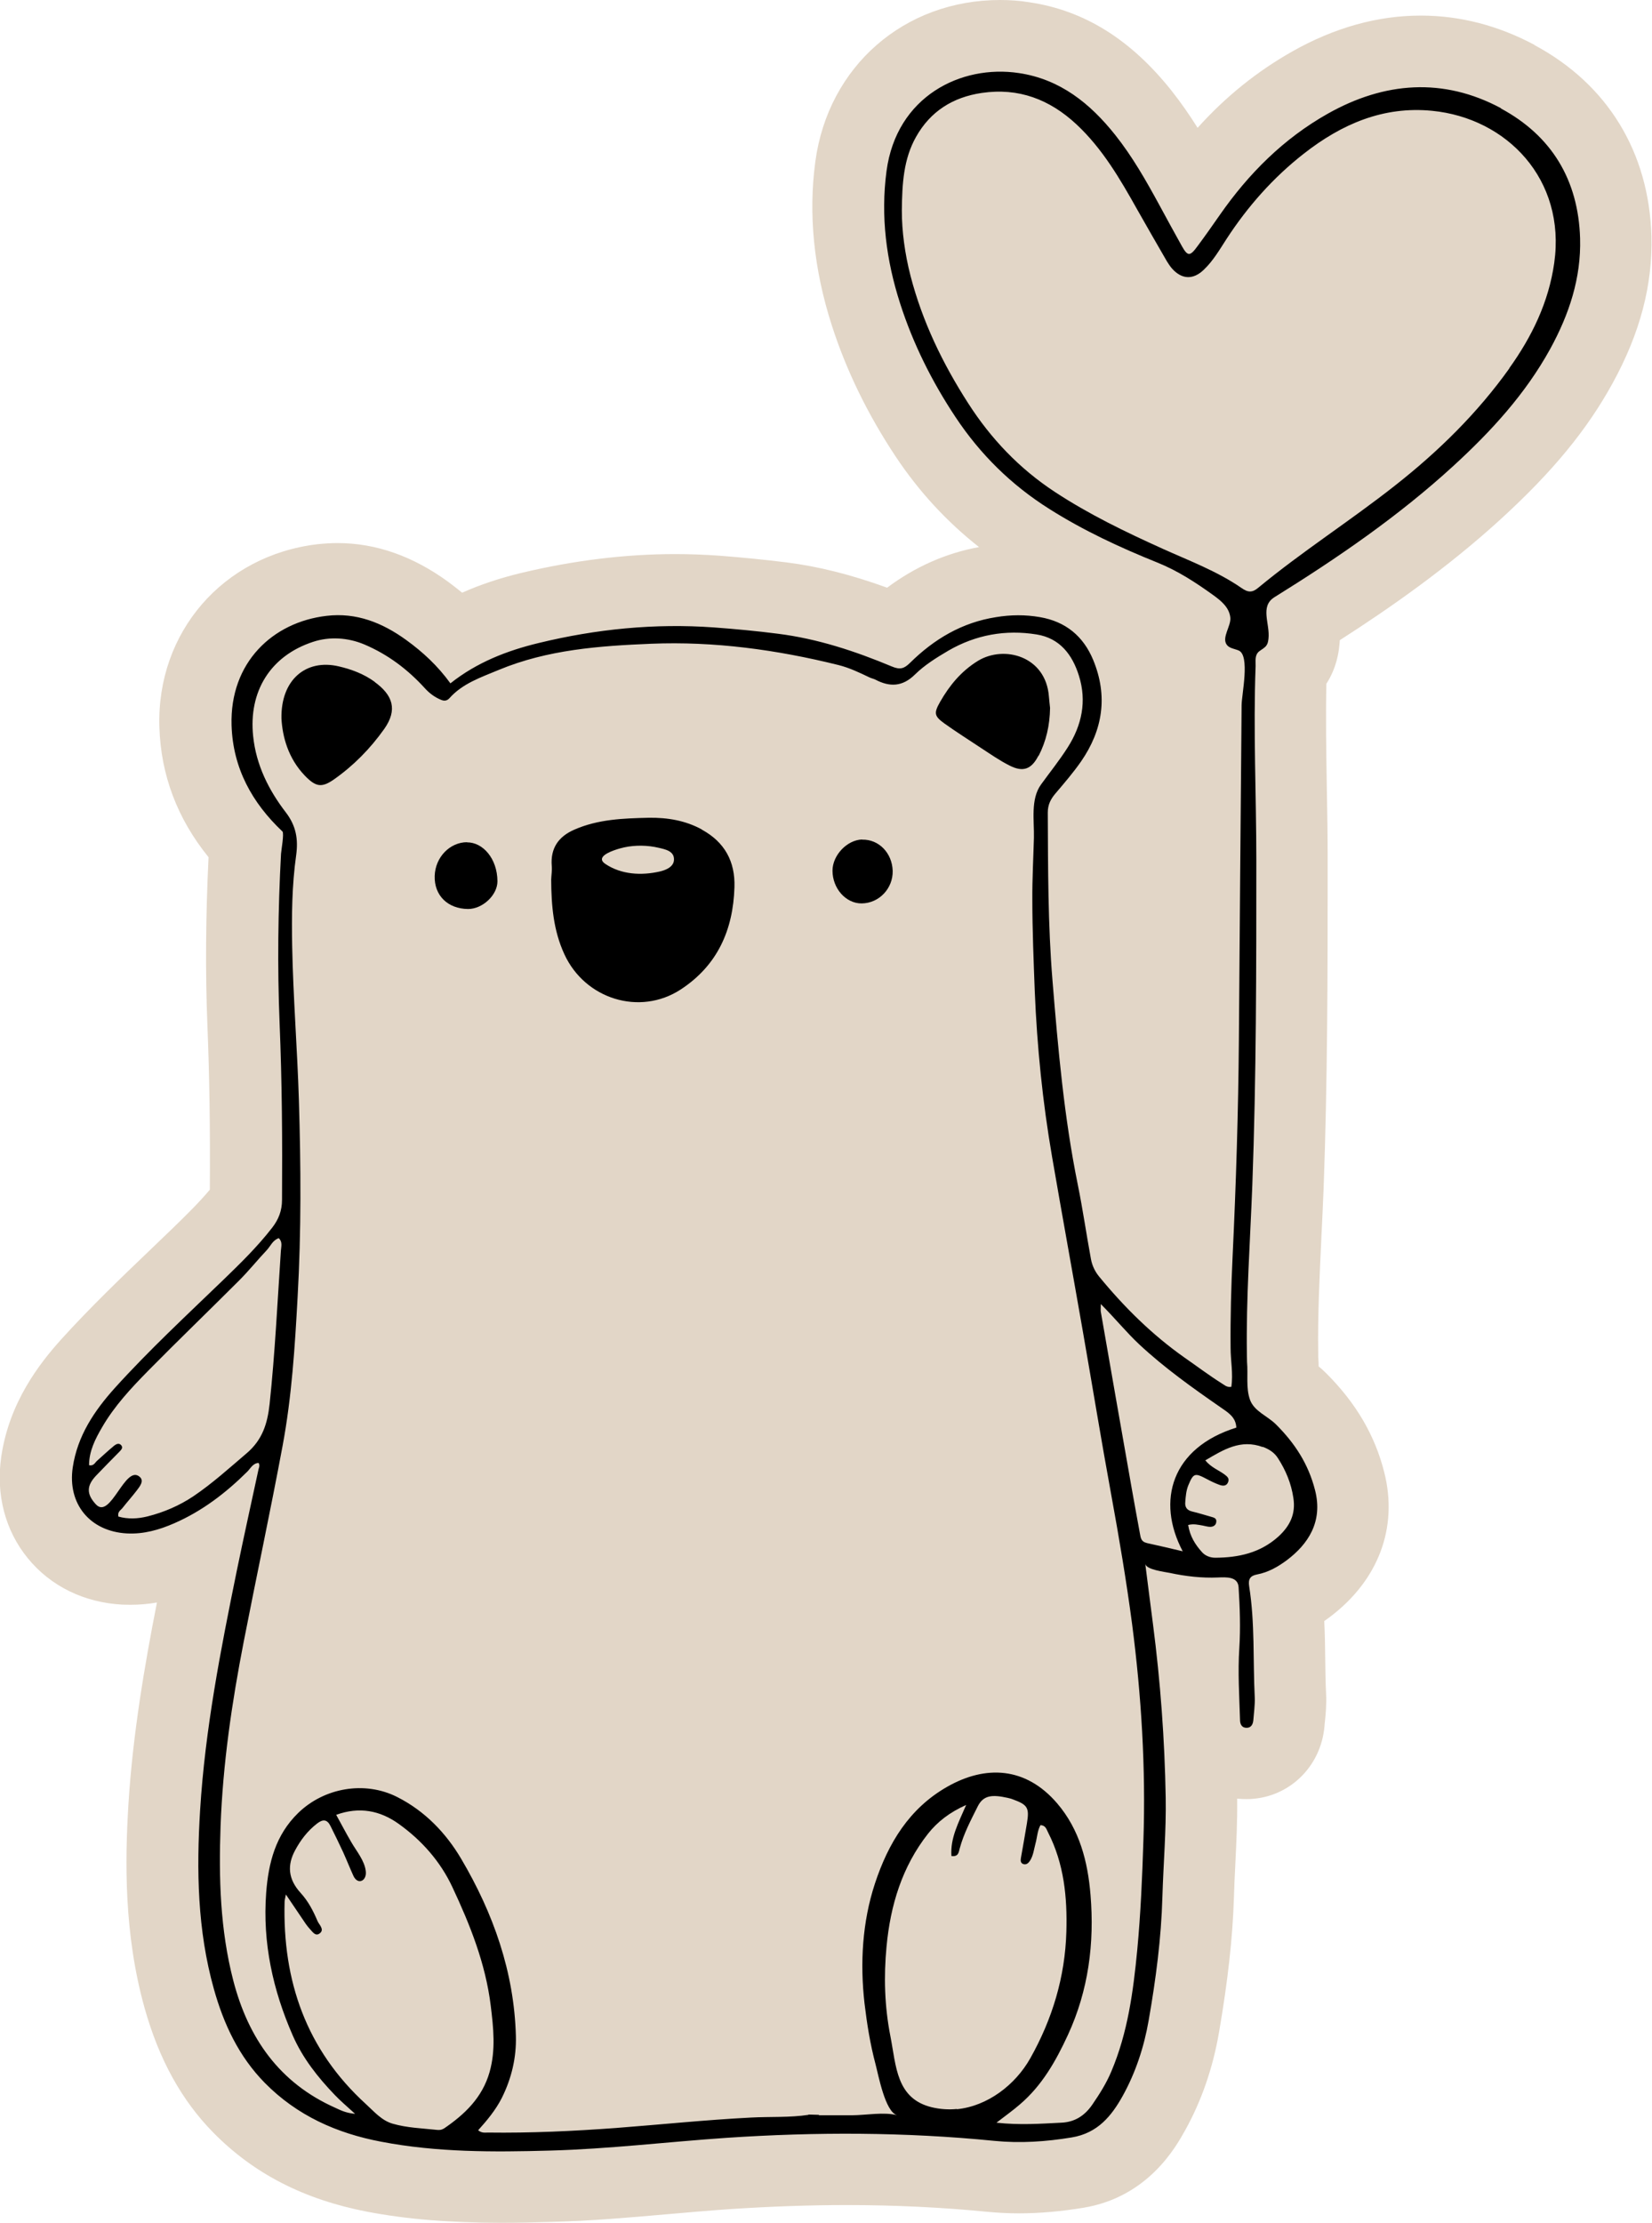<?xml version="1.0" encoding="UTF-8"?>
<svg id="Layer_2" data-name="Layer 2" xmlns="http://www.w3.org/2000/svg" viewBox="0 0 115.57 155.45">
  <g id="Layer_1-2" data-name="Layer 1">
    <g>
      <path d="m107.37,3.15c-2.56-1.37-5.24-2.06-7.98-2.06-3.01,0-6.03.84-8.97,2.5-2.46,1.39-4.66,3.15-6.64,5.35-.55-.88-1.16-1.76-1.84-2.62-2.85-3.57-6.09-5.59-9.92-6.16C71.35.05,70.66,0,69.97,0c-6.72,0-12.03,4.64-12.93,11.29-.5,3.69-.11,7.55,1.15,11.46,1.01,3.15,2.51,6.23,4.47,9.18,1.62,2.44,3.58,4.56,5.83,6.33-2.3.42-4.46,1.37-6.43,2.84-2.54-.92-4.82-1.49-7.05-1.77-1.53-.19-3.12-.35-4.72-.47-1.01-.07-2.04-.11-3.06-.11-3.51,0-7.13.45-10.77,1.32-1.5.36-2.87.82-4.13,1.38-.32-.26-.65-.52-.99-.77-2.46-1.79-5.05-2.7-7.72-2.7-.47,0-.94.03-1.41.08-6.61.78-11.26,6.16-11.06,12.78.1,3.37,1.26,6.42,3.44,9.11-.2,4.12-.23,8.08-.08,11.76.14,3.46.2,7.12.17,11.49-.73.87-1.58,1.71-2.59,2.69-.51.49-1.02.98-1.53,1.47-2.08,1.99-4.24,4.06-6.27,6.3-1.53,1.7-3.64,4.4-4.2,8.2-.39,2.65.27,5.18,1.86,7.12,1.59,1.95,3.94,3.1,6.62,3.24.19,0,.38.01.56.01.61,0,1.23-.05,1.85-.16-.85,4.32-1.7,9.25-2,14.19-.23,3.86-.32,8.96,1.13,14.15,1.01,3.61,2.59,6.48,4.83,8.75,2.83,2.87,6.35,4.67,10.77,5.52,2.74.52,5.71.77,9.35.77,1.3,0,2.57-.03,3.53-.06,2.76-.07,5.47-.31,8.1-.54,1.46-.13,2.98-.26,4.44-.36,2.76-.18,5.48-.28,8.07-.28,3.38,0,6.69.16,9.85.47.73.07,1.48.11,2.23.11,1.44,0,2.91-.13,4.51-.39,4.53-.75,6.47-4.25,7.11-5.4,1.15-2.06,1.95-4.37,2.38-6.87.62-3.61.95-6.58,1.04-9.36.02-.77.06-1.55.1-2.38.07-1.48.15-3.02.13-4.6,0,0,.01,0,.02,0,.21.02.42.03.63.03,2.87,0,5.22-2.2,5.46-5.12,0-.1.02-.21.03-.31.05-.5.12-1.18.08-1.95-.04-.77-.05-1.58-.06-2.42-.01-.87-.02-1.75-.07-2.65.13-.09.26-.19.4-.29,3.39-2.56,4.78-6.24,3.8-10.11-.65-2.59-1.98-4.85-4.05-6.92-.18-.18-.36-.34-.54-.49,0-.21-.01-.43-.03-.66v-.05c0-.08,0-.16,0-.24-.04-2.63.09-5.26.22-8.05.06-1.15.11-2.34.16-3.53.27-7.4.28-14.88.28-22.12v-.81c0-1.7-.03-3.41-.06-5.06-.04-2.49-.08-4.85-.03-7.22,0,0,0,0,0,0,.73-1.13.86-2.24.9-2.61.02-.15.03-.3.04-.44,3.45-2.21,7.53-5.05,11.32-8.52,3.59-3.29,5.99-6.21,7.77-9.46,1.92-3.5,2.8-6.86,2.71-10.28-.17-5.88-3.08-10.63-8.19-13.36Z" style="fill: #e2d6c7; stroke-width: 0px;"/>
      <g>
        <path d="m49.1,58.01c-1.15-.63-2.41-.84-3.71-.82-1.78.04-3.56.1-5.23.84-1.09.48-1.66,1.29-1.56,2.53.03.32-.03.64-.04.96.01,1.79.15,3.54.92,5.21,1.44,3.14,5.27,4.34,8.14,2.47,2.57-1.68,3.67-4.16,3.76-7.15.06-1.81-.69-3.16-2.28-4.03Zm-2.95,2.94c-1.28.29-2.68.22-3.8-.53-.28-.19-.29-.36-.16-.52.28-.34,1.24-.59,1.48-.64.79-.17,1.65-.15,2.41.03.47.11,1.09.23,1.07.83-.01.5-.56.73-1,.83Z" style="stroke-width: 0px;"/>
        <path d="m26.22,47.69c-.75-.55-1.62-.88-2.53-1.09-2.27-.53-4.05.92-4,3.65.07,1.26.46,2.78,1.65,4.01.75.77,1.16.85,2.02.25,1.38-.97,2.54-2.15,3.52-3.53.95-1.35.6-2.36-.66-3.28Z" style="stroke-width: 0px;"/>
        <path d="m72.66,52.86c.53-1.03.78-2.13.8-3.35-.02-.23-.06-.51-.08-.79-.21-2.84-3.14-3.62-4.97-2.5-1.17.72-1.98,1.71-2.64,2.86-.44.78-.43.99.29,1.51.84.6,1.71,1.15,2.57,1.72.66.43,1.3.88,2,1.23.94.48,1.53.26,2.01-.68Z" style="stroke-width: 0px;"/>
        <path d="m32.67,58.9c-1.19,0-2.22,1.04-2.26,2.36-.04,1.37.92,2.3,2.34,2.31,1,0,2.05-.96,2.05-1.94-.01-1.6-1.03-2.73-2.13-2.72Z" style="stroke-width: 0px;"/>
        <path d="m60.31,58.71c-1.05.03-2.07,1.1-2.07,2.18,0,1.25.94,2.3,2.04,2.29,1.22-.01,2.2-1.05,2.17-2.28-.04-1.25-.97-2.21-2.14-2.18Z" style="stroke-width: 0px;"/>
        <path d="m105.01,7.57c-4.05-2.17-8.16-1.85-12.12.38-3.09,1.74-5.54,4.19-7.56,7.09-.51.73-1.02,1.46-1.55,2.17-.53.73-.69.73-1.1,0-.54-.96-1.06-1.93-1.59-2.9-.92-1.69-1.87-3.36-3.07-4.87-1.75-2.2-3.85-3.9-6.74-4.33-4.05-.61-8.56,1.63-9.26,6.85-.42,3.16-.02,6.25.95,9.26.91,2.83,2.23,5.47,3.87,7.94,1.73,2.61,3.91,4.76,6.58,6.44,2.39,1.51,4.93,2.69,7.54,3.74,1.44.58,2.68,1.39,3.93,2.29.54.39,1.1.85,1.18,1.55.07.59-.62,1.4-.25,1.91.18.25.54.28.83.4.82.34.21,3.09.21,3.84-.07,7.79-.13,15.59-.19,23.38-.04,5.05-.2,10.11-.44,15.16-.1,2.13-.16,4.26-.14,6.39,0,.91.19,1.82.05,2.73-.33.05-.5-.15-.71-.27-.87-.55-1.69-1.17-2.54-1.76-2.29-1.61-4.25-3.55-6.02-5.71-.28-.35-.47-.76-.55-1.2-.32-1.73-.57-3.48-.92-5.2-.96-4.72-1.38-9.5-1.77-14.28-.32-3.9-.31-7.82-.33-11.74,0-.55.2-.94.53-1.33.62-.73,1.25-1.46,1.8-2.25,1.52-2.2,1.89-4.57.85-7.09-.69-1.67-1.93-2.69-3.72-3-1.03-.18-2.06-.17-3.08,0-2.38.37-4.34,1.54-6.02,3.2-.4.39-.68.5-1.27.25-2.56-1.07-5.19-1.94-7.97-2.29-1.48-.19-2.97-.33-4.46-.44-4.16-.3-8.25.11-12.28,1.09-2.2.53-4.32,1.35-6.17,2.82-.89-1.23-1.93-2.19-3.09-3.03-1.67-1.21-3.49-1.94-5.58-1.69-3.76.44-6.77,3.26-6.64,7.65.09,2.99,1.43,5.42,3.56,7.43.13.13-.09,1.36-.1,1.56-.21,3.91-.26,7.91-.1,11.83.17,4.12.2,8.25.17,12.37,0,.76-.24,1.37-.69,1.95-1.03,1.33-2.23,2.5-3.43,3.66-2.56,2.47-5.17,4.89-7.56,7.53-1.45,1.61-2.63,3.36-2.96,5.57-.38,2.55,1.2,4.48,3.79,4.62,1.17.06,2.26-.25,3.31-.71,1.95-.85,3.61-2.12,5.11-3.61.23-.23.39-.59.79-.61.1.16.04.3,0,.43-.51,2.36-1.03,4.72-1.52,7.09-1.13,5.54-2.22,11.09-2.57,16.76-.26,4.21-.19,8.4.96,12.5.69,2.47,1.75,4.73,3.57,6.58,2.25,2.28,5.02,3.52,8.14,4.11,3.91.75,7.85.73,11.8.62,4.13-.11,8.23-.61,12.34-.89,6.26-.42,12.5-.41,18.75.21,1.81.18,3.6.06,5.42-.24,1.81-.3,2.78-1.5,3.56-2.9.91-1.64,1.5-3.44,1.82-5.29.5-2.86.88-5.74.96-8.65.07-2.31.27-4.62.23-6.93-.07-4.06-.37-8.11-.89-12.13-.18-1.37-.35-2.74-.54-4.22.05.42,1.38.57,1.71.64,1.11.24,2.25.37,3.38.32.56-.02,1.4-.08,1.44.69.09,1.42.14,2.84.05,4.26-.11,1.67,0,3.34.05,5.01,0,.27.1.52.39.55.35.04.51-.2.54-.52.04-.53.12-1.06.1-1.59-.13-2.59.02-5.2-.39-7.78-.08-.5.07-.74.55-.83.79-.15,1.47-.54,2.1-1.01,1.44-1.09,2.53-2.65,1.96-4.88-.47-1.85-1.42-3.29-2.73-4.6-.6-.6-1.52-.91-1.82-1.72-.3-.83-.13-1.77-.21-2.65-.01-.18,0-.36-.01-.53-.06-3.95.23-7.9.38-11.84.28-7.58.28-15.16.28-22.75,0-4.52-.22-9.03-.05-13.55.01-.37-.08-.76.25-1.03.18-.14.4-.24.52-.43.09-.13.11-.3.13-.45.12-1.05-.62-2.25.41-2.9,4.41-2.74,8.69-5.67,12.53-9.19,2.64-2.42,5.03-5.02,6.77-8.18,1.32-2.41,2.17-4.95,2.09-7.73-.12-4.08-1.99-7.18-5.55-9.09ZM17.26,101.63c-1.22,1.04-2.4,2.11-3.73,3.01-.99.66-2.06,1.12-3.21,1.41-.68.17-1.38.2-2.04.01-.07-.35.17-.44.29-.6.33-.42.69-.82,1.01-1.24.21-.28.52-.66.19-.94-1.02-.88-2.03,3.03-3.06,1.93-.66-.71-.67-1.3.02-2.02.54-.57,1.09-1.12,1.64-1.68.12-.13.26-.27.1-.45-.15-.16-.34-.07-.48.04-.41.34-.8.7-1.2,1.06-.15.13-.23.38-.56.31,0-.98.43-1.83.91-2.65.86-1.49,2.03-2.74,3.23-3.96,2.1-2.13,4.25-4.2,6.36-6.31.68-.68,1.28-1.43,1.94-2.13.26-.28.4-.68.83-.83.28.26.17.58.15.88-.24,3.58-.41,7.16-.79,10.73-.15,1.36-.5,2.49-1.6,3.43Zm13.78,47.23c-.16.11-.34.11-.51.09-1.02-.11-2.06-.14-3.06-.43-.77-.22-1.3-.85-1.87-1.37-4.17-3.8-5.84-8.61-5.69-14.15,0-.1.03-.2.09-.51.54.8.97,1.43,1.4,2.07.09.13.2.26.31.38.18.2.38.5.67.26.34-.27-.07-.61-.17-.86-.3-.71-.65-1.38-1.17-1.95-.91-.99-.94-1.97-.4-2.98.39-.73.88-1.37,1.54-1.88.4-.31.7-.31.94.17.3.61.6,1.21.88,1.82.25.55.47,1.11.72,1.66.31.68.95.36.87-.31-.08-.75-.66-1.42-1.02-2.05-.37-.63-.7-1.27-1.05-1.9,1.62-.59,3.07-.3,4.37.63,1.61,1.15,2.92,2.63,3.76,4.43,1.24,2.64,2.32,5.35,2.68,8.28.19,1.55.36,3.1-.08,4.65-.51,1.79-1.74,2.96-3.21,3.96Zm35.91-1.37c-.58.06-1.18.02-1.77-.12-2.49-.61-2.48-2.88-2.89-4.97-.41-2.08-.47-4.18-.27-6.27.27-2.87,1.08-5.58,2.91-7.9.65-.82,1.51-1.49,2.66-2-.54,1.25-1.12,2.32-1.03,3.57.5.07.51-.28.58-.53.28-1.04.78-1.98,1.26-2.94.4-.8,1.03-.83,2.08-.6.13.03.26.06.38.11,1.04.38,1.16.59.98,1.68-.13.81-.28,1.61-.42,2.42-.03.17-.03.37.19.43.2.05.33-.07.44-.23.24-.37.28-.8.39-1.21.12-.43.13-.9.35-1.29.37.02.42.3.53.51,1.12,2.19,1.35,4.54,1.28,6.95-.09,3.16-.98,6.1-2.52,8.84-1.05,1.87-3,3.36-5.15,3.57Zm13.04-18.79c-.08,2.56-.19,5.12-.43,7.66-.28,2.91-.66,5.79-1.82,8.52-.35.83-.82,1.57-1.32,2.3-.52.76-1.21,1.23-2.18,1.27-1.44.07-2.88.18-4.53,0,.66-.51,1.17-.87,1.64-1.28,1.55-1.32,2.52-3.04,3.36-4.86,1.44-3.12,1.86-6.42,1.58-9.79-.19-2.32-.76-4.57-2.34-6.41-2.2-2.56-5.01-2.68-7.69-1.15-2.65,1.51-4.12,3.94-5.05,6.76-.89,2.7-1.05,5.58-.73,8.39.17,1.43.4,2.86.77,4.25.2.75.67,3.33,1.51,3.57-.89-.25-2.23,0-3.15,0h-2.32s0-.02,0-.03l-.73-.02s0,.01,0,.02c-1.31.2-2.67.12-4.01.19-3.16.16-6.31.49-9.46.73-2.98.22-5.97.36-8.96.32-.2,0-.42.05-.68-.16.63-.7,1.23-1.42,1.66-2.27.68-1.37,1.02-2.81.98-4.32-.12-4.48-1.58-8.59-3.83-12.4-1.07-1.81-2.54-3.34-4.48-4.32-2.28-1.15-5.1-.64-6.91,1.11-1.6,1.55-2.09,3.5-2.25,5.6-.26,3.49.47,6.8,1.86,9.97.69,1.58,1.75,2.92,2.94,4.16.39.41.83.78,1.42,1.32-.65-.06-1.01-.25-1.38-.42-3.91-1.74-6.09-4.86-7.14-8.9-.92-3.55-1.02-7.17-.89-10.8.16-4.35.79-8.64,1.62-12.9.89-4.57,1.87-9.13,2.72-13.7.64-3.43.86-6.91,1.05-10.4.26-4.59.23-9.17.09-13.76-.11-3.59-.4-7.17-.47-10.76-.04-2.14-.02-4.27.28-6.39.15-1.1,0-2.04-.72-2.98-1.2-1.56-2.08-3.31-2.29-5.33-.33-3.13,1.2-5.62,4.18-6.6,1.17-.39,2.46-.3,3.6.18,1.65.7,3.04,1.75,4.24,3.07.31.34.68.62,1.12.8.23.1.42.07.58-.1.93-1.05,2.22-1.47,3.46-1.99,3.42-1.42,7.04-1.68,10.66-1.83,4.42-.18,8.8.42,13.11,1.49.76.19,1.47.53,2.18.87.13.06.28.09.4.15,1.01.53,1.9.5,2.77-.36.68-.67,1.51-1.18,2.34-1.67,1.92-1.11,4-1.48,6.17-1.13,1.62.26,2.5,1.41,2.96,2.89.56,1.78.2,3.46-.78,5-.57.9-1.24,1.73-1.87,2.6-.75,1.03-.47,2.55-.5,3.74-.04,1.44-.12,2.88-.11,4.32,0,2.14.09,4.28.17,6.42.16,3.87.55,7.74,1.21,11.56.7,4.06,1.44,8.12,2.15,12.19.67,3.82,1.29,7.64,1.99,11.45.55,3.01,1.06,6.02,1.46,9.05.65,5.02.96,10.06.79,15.12Zm.21-20.8c-.36-.08-.4-.35-.45-.63-.19-1.05-.39-2.1-.57-3.14-.73-4.13-1.45-8.26-2.17-12.39-.02-.1,0-.21,0-.54,1.02,1.02,1.79,1.98,2.7,2.83,1.75,1.63,3.69,3.01,5.65,4.37.53.37,1.1.69,1.13,1.44-4.52,1.41-5.62,5.11-3.75,8.65-.88-.21-1.7-.4-2.52-.58Zm8.13-6.72c.46.17.83.41,1.08.81.54.84.92,1.75,1.07,2.76.18,1.13-.24,1.98-1.07,2.73-1.27,1.13-2.77,1.45-4.39,1.46-.35,0-.7-.13-.93-.39-.48-.53-.84-1.11-.97-1.9.4-.1.71-.01,1.02.04.17.03.35.09.52.09.23,0,.42-.12.43-.37.02-.23-.17-.28-.35-.33-.44-.12-.89-.27-1.33-.37-.38-.09-.53-.31-.49-.68.03-.39.06-.78.21-1.15.36-.86.45-.89,1.3-.44.28.15.57.29.87.4.24.09.51.11.62-.2.09-.24-.05-.37-.25-.52-.42-.31-.94-.49-1.35-.99,1.28-.75,2.47-1.5,4.02-.93Zm17.27-75.43c-2.24,3.14-4.96,5.81-8,8.2-3.13,2.47-6.5,4.61-9.57,7.15-.42.35-.71.35-1.18.02-1.71-1.18-3.65-1.9-5.53-2.75-2.59-1.17-5.14-2.4-7.53-3.97-2.48-1.63-4.47-3.72-6.06-6.2-1.78-2.77-3.2-5.7-4.03-8.9-.4-1.55-.61-3.14-.61-4.57.02-1.9.12-3.6.99-5.15,1.01-1.8,2.58-2.78,4.6-3.08,2.58-.38,4.75.45,6.63,2.2,1.82,1.7,3.05,3.82,4.25,5.96.68,1.21,1.38,2.41,2.07,3.61.11.18.23.36.37.52.68.76,1.48.79,2.22.07.65-.62,1.1-1.4,1.58-2.14,1.49-2.29,3.28-4.31,5.42-5.98,2.62-2.05,5.54-3.33,8.97-2.99,5.22.51,9.37,4.79,8.54,10.64-.39,2.75-1.56,5.15-3.15,7.37Z" style="stroke-width: 0px;"/>
      </g>
    </g>
  </g>
</svg>